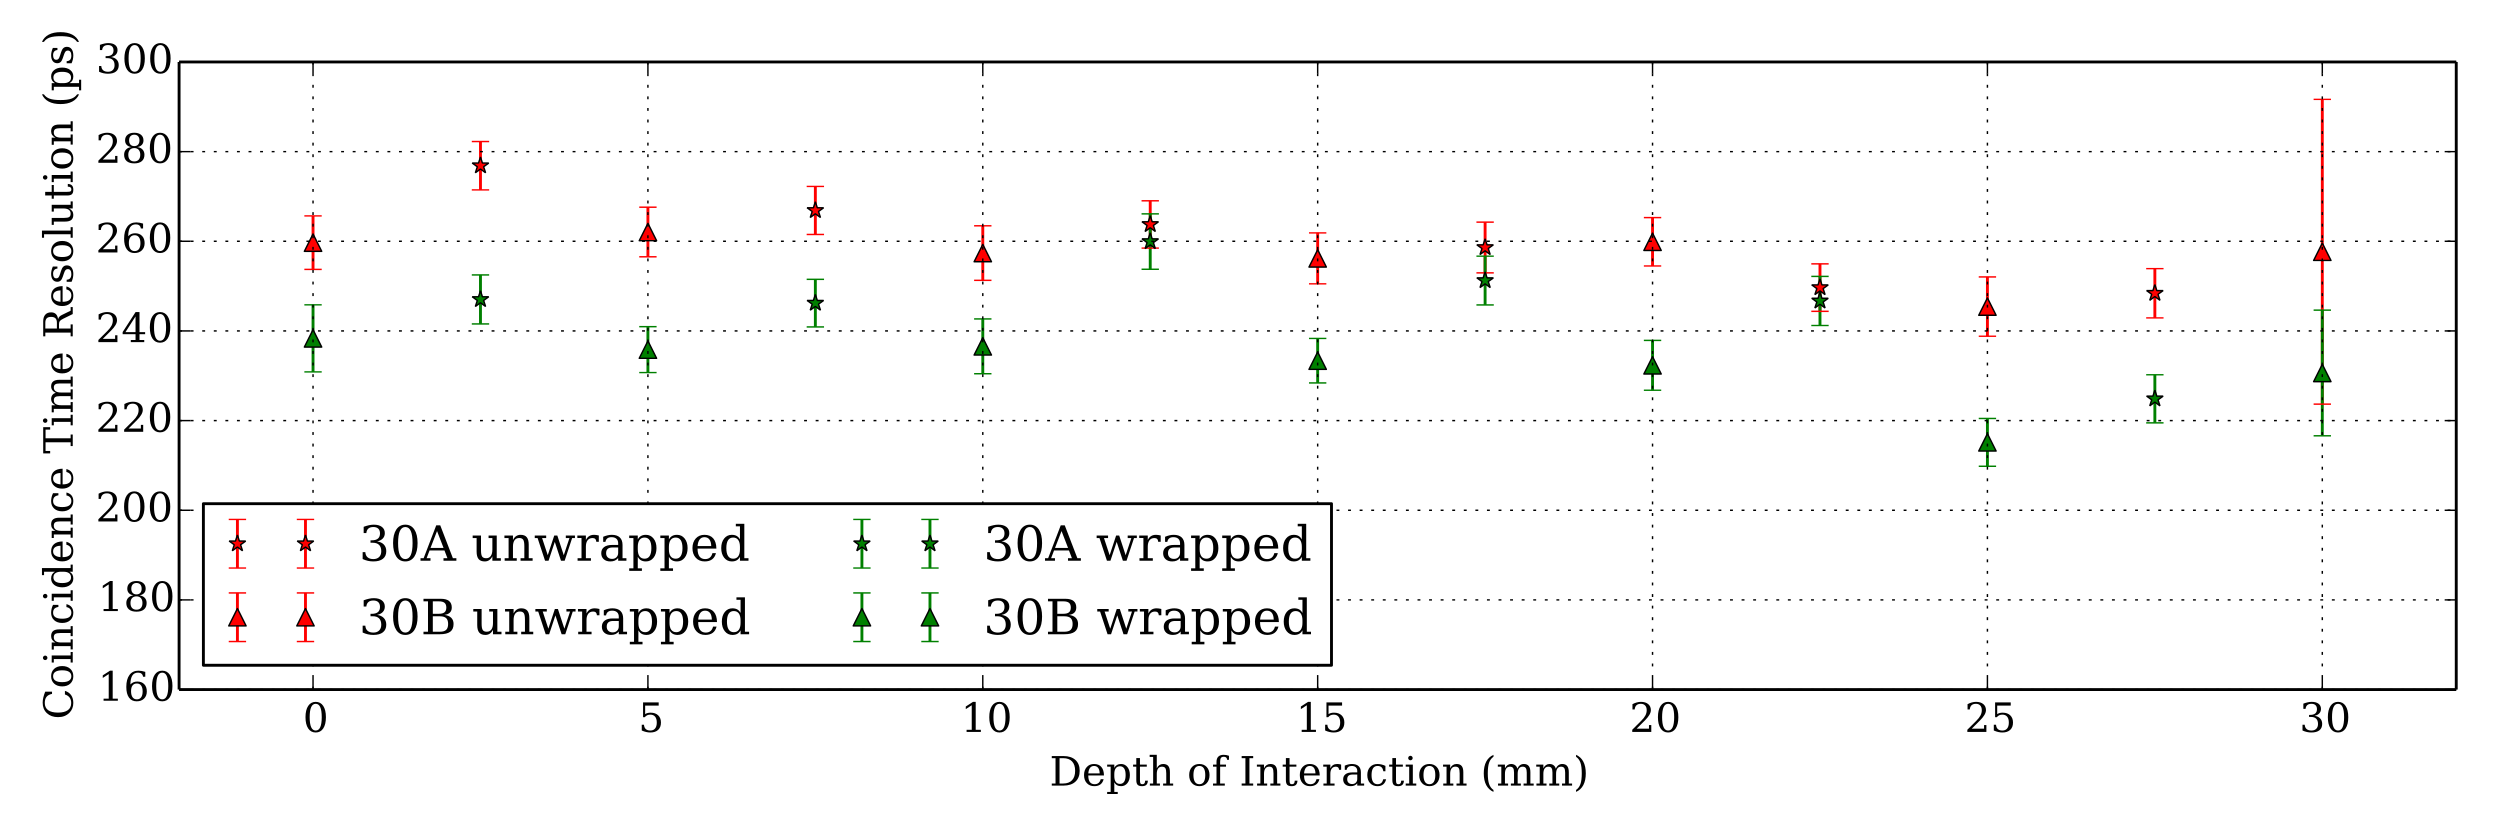 <?xml version="1.0" encoding="utf-8" standalone="no"?>
<!DOCTYPE svg PUBLIC "-//W3C//DTD SVG 1.1//EN"
  "http://www.w3.org/Graphics/SVG/1.1/DTD/svg11.dtd">
<!-- Created with matplotlib (http://matplotlib.org/) -->
<svg height="288pt" version="1.1" viewBox="0 0 864 288" width="864pt" xmlns="http://www.w3.org/2000/svg" xmlns:xlink="http://www.w3.org/1999/xlink">
 <defs>
  <style type="text/css">
*{stroke-linecap:butt;stroke-linejoin:round;}
  </style>
 </defs>
 <g id="figure_1">
  <g id="patch_1">
   <path d="
M0 288
L864 288
L864 0
L0 0
z
" style="fill:#ffffff;"/>
  </g>
  <g id="axes_1">
   <g id="patch_2">
    <path d="
M61.892 238.314
L848.88 238.314
L848.88 21.42
L61.892 21.42
z
" style="fill:#ffffff;"/>
   </g>
   <g id="LineCollection_1">
    <defs>
     <path d="
M281.786 -206.961
L281.786 -223.571" id="C0_0_13f80e25d8"/>
     <path d="
M744.72 -178.131
L744.72 -195.16" id="C0_1_d30bc2ae21"/>
     <path d="
M513.253 -193.699
L513.253 -211.226" id="C0_2_0cdad33b4a"/>
     <path d="
M397.519 -202.253
L397.519 -218.605" id="C0_3_10689c77df"/>
     <path d="
M628.986 -180.405
L628.986 -196.812" id="C0_4_9967848fb1"/>
     <path d="
M166.052 -222.37
L166.052 -239.083" id="C0_5_a77cd927d9"/>
    </defs>
    <g clip-path="url(#pfca090e27b)">
     <use style="fill:none;stroke:#ff0000;" x="0.0" xlink:href="#C0_0_13f80e25d8" y="288.0"/>
    </g>
    <g clip-path="url(#pfca090e27b)">
     <use style="fill:none;stroke:#ff0000;" x="0.0" xlink:href="#C0_1_d30bc2ae21" y="288.0"/>
    </g>
    <g clip-path="url(#pfca090e27b)">
     <use style="fill:none;stroke:#ff0000;" x="0.0" xlink:href="#C0_2_0cdad33b4a" y="288.0"/>
    </g>
    <g clip-path="url(#pfca090e27b)">
     <use style="fill:none;stroke:#ff0000;" x="0.0" xlink:href="#C0_3_10689c77df" y="288.0"/>
    </g>
    <g clip-path="url(#pfca090e27b)">
     <use style="fill:none;stroke:#ff0000;" x="0.0" xlink:href="#C0_4_9967848fb1" y="288.0"/>
    </g>
    <g clip-path="url(#pfca090e27b)">
     <use style="fill:none;stroke:#ff0000;" x="0.0" xlink:href="#C0_5_a77cd927d9" y="288.0"/>
    </g>
   </g>
   <g id="LineCollection_2">
    <defs>
     <path d="
M802.587 -148.329
L802.587 -253.657" id="C1_0_6f1b2607a2"/>
     <path d="
M571.119 -196.079
L571.119 -212.804" id="C1_1_7b7da8083a"/>
     <path d="
M686.853 -171.8
L686.853 -192.287" id="C1_2_6c9d9c4451"/>
     <path d="
M455.386 -189.905
L455.386 -207.513" id="C1_3_865df34850"/>
     <path d="
M339.652 -191.123
L339.652 -209.96" id="C1_4_6fbee81e04"/>
     <path d="
M223.919 -199.245
L223.919 -216.386" id="C1_5_6859b3f10c"/>
     <path d="
M108.185 -194.9
L108.185 -213.387" id="C1_6_39ee00a6a1"/>
    </defs>
    <g clip-path="url(#pfca090e27b)">
     <use style="fill:none;stroke:#ff0000;" x="0.0" xlink:href="#C1_0_6f1b2607a2" y="288.0"/>
    </g>
    <g clip-path="url(#pfca090e27b)">
     <use style="fill:none;stroke:#ff0000;" x="0.0" xlink:href="#C1_1_7b7da8083a" y="288.0"/>
    </g>
    <g clip-path="url(#pfca090e27b)">
     <use style="fill:none;stroke:#ff0000;" x="0.0" xlink:href="#C1_2_6c9d9c4451" y="288.0"/>
    </g>
    <g clip-path="url(#pfca090e27b)">
     <use style="fill:none;stroke:#ff0000;" x="0.0" xlink:href="#C1_3_865df34850" y="288.0"/>
    </g>
    <g clip-path="url(#pfca090e27b)">
     <use style="fill:none;stroke:#ff0000;" x="0.0" xlink:href="#C1_4_6fbee81e04" y="288.0"/>
    </g>
    <g clip-path="url(#pfca090e27b)">
     <use style="fill:none;stroke:#ff0000;" x="0.0" xlink:href="#C1_5_6859b3f10c" y="288.0"/>
    </g>
    <g clip-path="url(#pfca090e27b)">
     <use style="fill:none;stroke:#ff0000;" x="0.0" xlink:href="#C1_6_39ee00a6a1" y="288.0"/>
    </g>
   </g>
   <g id="LineCollection_3">
    <defs>
     <path d="
M281.786 -175.006
L281.786 -191.468" id="C2_0_989ef385d9"/>
     <path d="
M397.519 -194.946
L397.519 -214.091" id="C2_1_c4fea0a356"/>
     <path d="
M513.253 -182.619
L513.253 -199.471" id="C2_2_84caa3a9d3"/>
     <path d="
M744.72 -141.858
L744.72 -158.478" id="C2_3_a37d5f9035"/>
     <path d="
M166.052 -176.043
L166.052 -192.983" id="C2_4_b705867e64"/>
     <path d="
M628.986 -175.504
L628.986 -192.478" id="C2_5_2ca3b97d94"/>
    </defs>
    <g clip-path="url(#pfca090e27b)">
     <use style="fill:none;stroke:#008000;" x="0.0" xlink:href="#C2_0_989ef385d9" y="288.0"/>
    </g>
    <g clip-path="url(#pfca090e27b)">
     <use style="fill:none;stroke:#008000;" x="0.0" xlink:href="#C2_1_c4fea0a356" y="288.0"/>
    </g>
    <g clip-path="url(#pfca090e27b)">
     <use style="fill:none;stroke:#008000;" x="0.0" xlink:href="#C2_2_84caa3a9d3" y="288.0"/>
    </g>
    <g clip-path="url(#pfca090e27b)">
     <use style="fill:none;stroke:#008000;" x="0.0" xlink:href="#C2_3_a37d5f9035" y="288.0"/>
    </g>
    <g clip-path="url(#pfca090e27b)">
     <use style="fill:none;stroke:#008000;" x="0.0" xlink:href="#C2_4_b705867e64" y="288.0"/>
    </g>
    <g clip-path="url(#pfca090e27b)">
     <use style="fill:none;stroke:#008000;" x="0.0" xlink:href="#C2_5_2ca3b97d94" y="288.0"/>
    </g>
   </g>
   <g id="LineCollection_4">
    <defs>
     <path d="
M455.386 -155.656
L455.386 -171.035" id="C3_0_40e3dd12f4"/>
     <path d="
M223.919 -159.238
L223.919 -175.107" id="C3_1_fa6470c136"/>
     <path d="
M802.587 -137.385
L802.587 -180.822" id="C3_2_fe6ce5189f"/>
     <path d="
M686.853 -126.863
L686.853 -143.382" id="C3_3_bf8c8431e3"/>
     <path d="
M571.119 -153.133
L571.119 -170.362" id="C3_4_d613f3c21a"/>
     <path d="
M108.185 -159.471
L108.185 -182.651" id="C3_5_dc44e662c9"/>
     <path d="
M339.652 -158.831
L339.652 -177.77" id="C3_6_a9c6c049dd"/>
    </defs>
    <g clip-path="url(#pfca090e27b)">
     <use style="fill:none;stroke:#008000;" x="0.0" xlink:href="#C3_0_40e3dd12f4" y="288.0"/>
    </g>
    <g clip-path="url(#pfca090e27b)">
     <use style="fill:none;stroke:#008000;" x="0.0" xlink:href="#C3_1_fa6470c136" y="288.0"/>
    </g>
    <g clip-path="url(#pfca090e27b)">
     <use style="fill:none;stroke:#008000;" x="0.0" xlink:href="#C3_2_fe6ce5189f" y="288.0"/>
    </g>
    <g clip-path="url(#pfca090e27b)">
     <use style="fill:none;stroke:#008000;" x="0.0" xlink:href="#C3_3_bf8c8431e3" y="288.0"/>
    </g>
    <g clip-path="url(#pfca090e27b)">
     <use style="fill:none;stroke:#008000;" x="0.0" xlink:href="#C3_4_d613f3c21a" y="288.0"/>
    </g>
    <g clip-path="url(#pfca090e27b)">
     <use style="fill:none;stroke:#008000;" x="0.0" xlink:href="#C3_5_dc44e662c9" y="288.0"/>
    </g>
    <g clip-path="url(#pfca090e27b)">
     <use style="fill:none;stroke:#008000;" x="0.0" xlink:href="#C3_6_a9c6c049dd" y="288.0"/>
    </g>
   </g>
   <g id="line2d_1">
    <defs>
     <path d="
M3 1.83697e-16
L-3 -1.83697e-16" id="m12d35e2592" style="stroke:#ff0000;stroke-width:0.5;"/>
    </defs>
    <g clip-path="url(#pfca090e27b)">
     <use style="fill:#ff0000;stroke:#ff0000;stroke-width:0.5;" x="281.786" xlink:href="#m12d35e2592" y="81.039"/>
     <use style="fill:#ff0000;stroke:#ff0000;stroke-width:0.5;" x="744.72" xlink:href="#m12d35e2592" y="109.869"/>
     <use style="fill:#ff0000;stroke:#ff0000;stroke-width:0.5;" x="513.253" xlink:href="#m12d35e2592" y="94.301"/>
     <use style="fill:#ff0000;stroke:#ff0000;stroke-width:0.5;" x="397.519" xlink:href="#m12d35e2592" y="85.747"/>
     <use style="fill:#ff0000;stroke:#ff0000;stroke-width:0.5;" x="628.986" xlink:href="#m12d35e2592" y="107.595"/>
     <use style="fill:#ff0000;stroke:#ff0000;stroke-width:0.5;" x="166.052" xlink:href="#m12d35e2592" y="65.63"/>
    </g>
   </g>
   <g id="line2d_2">
    <g clip-path="url(#pfca090e27b)">
     <use style="fill:#ff0000;stroke:#ff0000;stroke-width:0.5;" x="281.786" xlink:href="#m12d35e2592" y="64.429"/>
     <use style="fill:#ff0000;stroke:#ff0000;stroke-width:0.5;" x="744.72" xlink:href="#m12d35e2592" y="92.84"/>
     <use style="fill:#ff0000;stroke:#ff0000;stroke-width:0.5;" x="513.253" xlink:href="#m12d35e2592" y="76.774"/>
     <use style="fill:#ff0000;stroke:#ff0000;stroke-width:0.5;" x="397.519" xlink:href="#m12d35e2592" y="69.395"/>
     <use style="fill:#ff0000;stroke:#ff0000;stroke-width:0.5;" x="628.986" xlink:href="#m12d35e2592" y="91.188"/>
     <use style="fill:#ff0000;stroke:#ff0000;stroke-width:0.5;" x="166.052" xlink:href="#m12d35e2592" y="48.917"/>
    </g>
   </g>
   <g id="line2d_3">
    <defs>
     <path d="
M1.83697e-16 -3
L-0.674 -0.927
L-2.853 -0.927
L-1.09 0.354
L-1.763 2.427
L-2.10498e-16 1.146
L1.763 2.427
L1.09 0.354
L2.853 -0.927
L0.674 -0.927
z
" id="mffc86915ee" style="stroke:#000000;stroke-linejoin:bevel;stroke-width:0.5;"/>
    </defs>
    <g clip-path="url(#pfca090e27b)">
     <use style="fill:#ff0000;stroke:#000000;stroke-linejoin:bevel;stroke-width:0.5;" x="281.786" xlink:href="#mffc86915ee" y="72.734"/>
     <use style="fill:#ff0000;stroke:#000000;stroke-linejoin:bevel;stroke-width:0.5;" x="744.72" xlink:href="#mffc86915ee" y="101.354"/>
     <use style="fill:#ff0000;stroke:#000000;stroke-linejoin:bevel;stroke-width:0.5;" x="513.253" xlink:href="#mffc86915ee" y="85.538"/>
     <use style="fill:#ff0000;stroke:#000000;stroke-linejoin:bevel;stroke-width:0.5;" x="397.519" xlink:href="#mffc86915ee" y="77.571"/>
     <use style="fill:#ff0000;stroke:#000000;stroke-linejoin:bevel;stroke-width:0.5;" x="628.986" xlink:href="#mffc86915ee" y="99.391"/>
     <use style="fill:#ff0000;stroke:#000000;stroke-linejoin:bevel;stroke-width:0.5;" x="166.052" xlink:href="#mffc86915ee" y="57.274"/>
    </g>
   </g>
   <g id="line2d_4">
    <g clip-path="url(#pfca090e27b)">
     <use style="fill:#ff0000;stroke:#ff0000;stroke-width:0.5;" x="802.587" xlink:href="#m12d35e2592" y="139.671"/>
     <use style="fill:#ff0000;stroke:#ff0000;stroke-width:0.5;" x="571.119" xlink:href="#m12d35e2592" y="91.921"/>
     <use style="fill:#ff0000;stroke:#ff0000;stroke-width:0.5;" x="686.853" xlink:href="#m12d35e2592" y="116.2"/>
     <use style="fill:#ff0000;stroke:#ff0000;stroke-width:0.5;" x="455.386" xlink:href="#m12d35e2592" y="98.095"/>
     <use style="fill:#ff0000;stroke:#ff0000;stroke-width:0.5;" x="339.652" xlink:href="#m12d35e2592" y="96.877"/>
     <use style="fill:#ff0000;stroke:#ff0000;stroke-width:0.5;" x="223.919" xlink:href="#m12d35e2592" y="88.755"/>
     <use style="fill:#ff0000;stroke:#ff0000;stroke-width:0.5;" x="108.185" xlink:href="#m12d35e2592" y="93.1"/>
    </g>
   </g>
   <g id="line2d_5">
    <g clip-path="url(#pfca090e27b)">
     <use style="fill:#ff0000;stroke:#ff0000;stroke-width:0.5;" x="802.587" xlink:href="#m12d35e2592" y="34.343"/>
     <use style="fill:#ff0000;stroke:#ff0000;stroke-width:0.5;" x="571.119" xlink:href="#m12d35e2592" y="75.196"/>
     <use style="fill:#ff0000;stroke:#ff0000;stroke-width:0.5;" x="686.853" xlink:href="#m12d35e2592" y="95.713"/>
     <use style="fill:#ff0000;stroke:#ff0000;stroke-width:0.5;" x="455.386" xlink:href="#m12d35e2592" y="80.487"/>
     <use style="fill:#ff0000;stroke:#ff0000;stroke-width:0.5;" x="339.652" xlink:href="#m12d35e2592" y="78.04"/>
     <use style="fill:#ff0000;stroke:#ff0000;stroke-width:0.5;" x="223.919" xlink:href="#m12d35e2592" y="71.614"/>
     <use style="fill:#ff0000;stroke:#ff0000;stroke-width:0.5;" x="108.185" xlink:href="#m12d35e2592" y="74.613"/>
    </g>
   </g>
   <g id="line2d_6">
    <defs>
     <path d="
M0 -3
L-3 3
L3 3
z
" id="m22ca2eebfc" style="stroke:#000000;stroke-linejoin:miter;stroke-width:0.5;"/>
    </defs>
    <g clip-path="url(#pfca090e27b)">
     <use style="fill:#ff0000;stroke:#000000;stroke-linejoin:miter;stroke-width:0.5;" x="802.587" xlink:href="#m22ca2eebfc" y="87.007"/>
     <use style="fill:#ff0000;stroke:#000000;stroke-linejoin:miter;stroke-width:0.5;" x="571.119" xlink:href="#m22ca2eebfc" y="83.558"/>
     <use style="fill:#ff0000;stroke:#000000;stroke-linejoin:miter;stroke-width:0.5;" x="686.853" xlink:href="#m22ca2eebfc" y="105.956"/>
     <use style="fill:#ff0000;stroke:#000000;stroke-linejoin:miter;stroke-width:0.5;" x="455.386" xlink:href="#m22ca2eebfc" y="89.291"/>
     <use style="fill:#ff0000;stroke:#000000;stroke-linejoin:miter;stroke-width:0.5;" x="339.652" xlink:href="#m22ca2eebfc" y="87.459"/>
     <use style="fill:#ff0000;stroke:#000000;stroke-linejoin:miter;stroke-width:0.5;" x="223.919" xlink:href="#m22ca2eebfc" y="80.185"/>
     <use style="fill:#ff0000;stroke:#000000;stroke-linejoin:miter;stroke-width:0.5;" x="108.185" xlink:href="#m22ca2eebfc" y="83.857"/>
    </g>
   </g>
   <g id="line2d_7">
    <defs>
     <path d="
M3 1.83697e-16
L-3 -1.83697e-16" id="m1ef3793437" style="stroke:#008000;stroke-width:0.5;"/>
    </defs>
    <g clip-path="url(#pfca090e27b)">
     <use style="fill:#008000;stroke:#008000;stroke-width:0.5;" x="281.786" xlink:href="#m1ef3793437" y="112.994"/>
     <use style="fill:#008000;stroke:#008000;stroke-width:0.5;" x="397.519" xlink:href="#m1ef3793437" y="93.054"/>
     <use style="fill:#008000;stroke:#008000;stroke-width:0.5;" x="513.253" xlink:href="#m1ef3793437" y="105.381"/>
     <use style="fill:#008000;stroke:#008000;stroke-width:0.5;" x="744.72" xlink:href="#m1ef3793437" y="146.142"/>
     <use style="fill:#008000;stroke:#008000;stroke-width:0.5;" x="166.052" xlink:href="#m1ef3793437" y="111.957"/>
     <use style="fill:#008000;stroke:#008000;stroke-width:0.5;" x="628.986" xlink:href="#m1ef3793437" y="112.496"/>
    </g>
   </g>
   <g id="line2d_8">
    <g clip-path="url(#pfca090e27b)">
     <use style="fill:#008000;stroke:#008000;stroke-width:0.5;" x="281.786" xlink:href="#m1ef3793437" y="96.532"/>
     <use style="fill:#008000;stroke:#008000;stroke-width:0.5;" x="397.519" xlink:href="#m1ef3793437" y="73.909"/>
     <use style="fill:#008000;stroke:#008000;stroke-width:0.5;" x="513.253" xlink:href="#m1ef3793437" y="88.529"/>
     <use style="fill:#008000;stroke:#008000;stroke-width:0.5;" x="744.72" xlink:href="#m1ef3793437" y="129.522"/>
     <use style="fill:#008000;stroke:#008000;stroke-width:0.5;" x="166.052" xlink:href="#m1ef3793437" y="95.017"/>
     <use style="fill:#008000;stroke:#008000;stroke-width:0.5;" x="628.986" xlink:href="#m1ef3793437" y="95.522"/>
    </g>
   </g>
   <g id="line2d_9">
    <defs>
     <path d="
M1.83697e-16 -3
L-0.674 -0.927
L-2.853 -0.927
L-1.09 0.354
L-1.763 2.427
L-2.10498e-16 1.146
L1.763 2.427
L1.09 0.354
L2.853 -0.927
L0.674 -0.927
z
" id="m78c097fb03" style="stroke:#000000;stroke-linejoin:bevel;stroke-width:0.5;"/>
    </defs>
    <g clip-path="url(#pfca090e27b)">
     <use style="fill:#008000;stroke:#000000;stroke-linejoin:bevel;stroke-width:0.5;" x="281.786" xlink:href="#m78c097fb03" y="104.763"/>
     <use style="fill:#008000;stroke:#000000;stroke-linejoin:bevel;stroke-width:0.5;" x="397.519" xlink:href="#m78c097fb03" y="83.481"/>
     <use style="fill:#008000;stroke:#000000;stroke-linejoin:bevel;stroke-width:0.5;" x="513.253" xlink:href="#m78c097fb03" y="96.955"/>
     <use style="fill:#008000;stroke:#000000;stroke-linejoin:bevel;stroke-width:0.5;" x="744.72" xlink:href="#m78c097fb03" y="137.832"/>
     <use style="fill:#008000;stroke:#000000;stroke-linejoin:bevel;stroke-width:0.5;" x="166.052" xlink:href="#m78c097fb03" y="103.487"/>
     <use style="fill:#008000;stroke:#000000;stroke-linejoin:bevel;stroke-width:0.5;" x="628.986" xlink:href="#m78c097fb03" y="104.009"/>
    </g>
   </g>
   <g id="line2d_10">
    <g clip-path="url(#pfca090e27b)">
     <use style="fill:#008000;stroke:#008000;stroke-width:0.5;" x="455.386" xlink:href="#m1ef3793437" y="132.344"/>
     <use style="fill:#008000;stroke:#008000;stroke-width:0.5;" x="223.919" xlink:href="#m1ef3793437" y="128.762"/>
     <use style="fill:#008000;stroke:#008000;stroke-width:0.5;" x="802.587" xlink:href="#m1ef3793437" y="150.615"/>
     <use style="fill:#008000;stroke:#008000;stroke-width:0.5;" x="686.853" xlink:href="#m1ef3793437" y="161.137"/>
     <use style="fill:#008000;stroke:#008000;stroke-width:0.5;" x="571.119" xlink:href="#m1ef3793437" y="134.867"/>
     <use style="fill:#008000;stroke:#008000;stroke-width:0.5;" x="108.185" xlink:href="#m1ef3793437" y="128.529"/>
     <use style="fill:#008000;stroke:#008000;stroke-width:0.5;" x="339.652" xlink:href="#m1ef3793437" y="129.169"/>
    </g>
   </g>
   <g id="line2d_11">
    <g clip-path="url(#pfca090e27b)">
     <use style="fill:#008000;stroke:#008000;stroke-width:0.5;" x="455.386" xlink:href="#m1ef3793437" y="116.965"/>
     <use style="fill:#008000;stroke:#008000;stroke-width:0.5;" x="223.919" xlink:href="#m1ef3793437" y="112.893"/>
     <use style="fill:#008000;stroke:#008000;stroke-width:0.5;" x="802.587" xlink:href="#m1ef3793437" y="107.178"/>
     <use style="fill:#008000;stroke:#008000;stroke-width:0.5;" x="686.853" xlink:href="#m1ef3793437" y="144.618"/>
     <use style="fill:#008000;stroke:#008000;stroke-width:0.5;" x="571.119" xlink:href="#m1ef3793437" y="117.638"/>
     <use style="fill:#008000;stroke:#008000;stroke-width:0.5;" x="108.185" xlink:href="#m1ef3793437" y="105.349"/>
     <use style="fill:#008000;stroke:#008000;stroke-width:0.5;" x="339.652" xlink:href="#m1ef3793437" y="110.23"/>
    </g>
   </g>
   <g id="line2d_12">
    <defs>
     <path d="
M0 -3
L-3 3
L3 3
z
" id="md7f788f78c" style="stroke:#000000;stroke-linejoin:miter;stroke-width:0.5;"/>
    </defs>
    <g clip-path="url(#pfca090e27b)">
     <use style="fill:#008000;stroke:#000000;stroke-linejoin:miter;stroke-width:0.5;" x="455.386" xlink:href="#md7f788f78c" y="124.654"/>
     <use style="fill:#008000;stroke:#000000;stroke-linejoin:miter;stroke-width:0.5;" x="223.919" xlink:href="#md7f788f78c" y="120.827"/>
     <use style="fill:#008000;stroke:#000000;stroke-linejoin:miter;stroke-width:0.5;" x="802.587" xlink:href="#md7f788f78c" y="128.897"/>
     <use style="fill:#008000;stroke:#000000;stroke-linejoin:miter;stroke-width:0.5;" x="686.853" xlink:href="#md7f788f78c" y="152.878"/>
     <use style="fill:#008000;stroke:#000000;stroke-linejoin:miter;stroke-width:0.5;" x="571.119" xlink:href="#md7f788f78c" y="126.253"/>
     <use style="fill:#008000;stroke:#000000;stroke-linejoin:miter;stroke-width:0.5;" x="108.185" xlink:href="#md7f788f78c" y="116.939"/>
     <use style="fill:#008000;stroke:#000000;stroke-linejoin:miter;stroke-width:0.5;" x="339.652" xlink:href="#md7f788f78c" y="119.7"/>
    </g>
   </g>
   <g id="matplotlib.axis_1">
    <g id="xtick_1">
     <g id="line2d_13">
      <path clip-path="url(#pfca090e27b)" d="
M108.185 238.314
L108.185 21.42" style="fill:none;stroke:#000000;stroke-dasharray:1,3;stroke-dashoffset:0.0;stroke-width:0.5;"/>
     </g>
     <g id="line2d_14">
      <defs>
       <path d="
M0 0
L0 -4" id="m93b0483c22" style="stroke:#000000;stroke-width:0.5;"/>
      </defs>
      <g>
       <use style="stroke:#000000;stroke-width:0.5;" x="108.185" xlink:href="#m93b0483c22" y="238.314"/>
      </g>
     </g>
     <g id="line2d_15">
      <defs>
       <path d="
M0 0
L0 4" id="m741efc42ff" style="stroke:#000000;stroke-width:0.5;"/>
      </defs>
      <g>
       <use style="stroke:#000000;stroke-width:0.5;" x="108.185" xlink:href="#m741efc42ff" y="21.42"/>
      </g>
     </g>
     <g id="text_1">
      <!-- 0 -->
      <defs>
       <path d="
M31.781 3.422
Q39.266 3.422 42.969 11.625
Q46.688 19.828 46.688 36.375
Q46.688 52.984 42.969 61.188
Q39.266 69.391 31.781 69.391
Q24.312 69.391 20.594 61.188
Q16.891 52.984 16.891 36.375
Q16.891 19.828 20.594 11.625
Q24.312 3.422 31.781 3.422
M31.781 -1.422
Q19.922 -1.422 13.25 8.531
Q6.594 18.5 6.594 36.375
Q6.594 54.297 13.25 64.25
Q19.922 74.219 31.781 74.219
Q43.703 74.219 50.344 64.25
Q56.984 54.297 56.984 36.375
Q56.984 18.5 50.344 8.531
Q43.703 -1.422 31.781 -1.422" id="BitstreamVeraSerif-Roman-30"/>
      </defs>
      <g transform="translate(104.658 252.952)scale(0.14 -0.14)">
       <use xlink:href="#BitstreamVeraSerif-Roman-30"/>
      </g>
     </g>
    </g>
    <g id="xtick_2">
     <g id="line2d_16">
      <path clip-path="url(#pfca090e27b)" d="
M223.919 238.314
L223.919 21.42" style="fill:none;stroke:#000000;stroke-dasharray:1,3;stroke-dashoffset:0.0;stroke-width:0.5;"/>
     </g>
     <g id="line2d_17">
      <g>
       <use style="stroke:#000000;stroke-width:0.5;" x="223.919" xlink:href="#m93b0483c22" y="238.314"/>
      </g>
     </g>
     <g id="line2d_18">
      <g>
       <use style="stroke:#000000;stroke-width:0.5;" x="223.919" xlink:href="#m741efc42ff" y="21.42"/>
      </g>
     </g>
     <g id="text_2">
      <!-- 5 -->
      <defs>
       <path d="
M50.297 72.906
L50.297 64.891
L16.891 64.891
L16.891 44
Q19.438 45.75 22.828 46.625
Q26.219 47.516 30.422 47.516
Q42.234 47.516 49.062 40.969
Q55.906 34.422 55.906 23.094
Q55.906 11.531 49 5.047
Q42.094 -1.422 29.594 -1.422
Q24.562 -1.422 19.281 -0.188
Q14.016 1.031 8.5 3.516
L8.5 17.672
L14.016 17.672
Q14.453 10.75 18.422 7.078
Q22.406 3.422 29.594 3.422
Q37.312 3.422 41.453 8.5
Q45.609 13.578 45.609 23.094
Q45.609 32.562 41.484 37.609
Q37.359 42.672 29.594 42.672
Q25.203 42.672 21.844 41.109
Q18.5 39.547 15.922 36.281
L11.719 36.281
L11.719 72.906
z
" id="BitstreamVeraSerif-Roman-35"/>
      </defs>
      <g transform="translate(220.6 252.952)scale(0.14 -0.14)">
       <use xlink:href="#BitstreamVeraSerif-Roman-35"/>
      </g>
     </g>
    </g>
    <g id="xtick_3">
     <g id="line2d_19">
      <path clip-path="url(#pfca090e27b)" d="
M339.652 238.314
L339.652 21.42" style="fill:none;stroke:#000000;stroke-dasharray:1,3;stroke-dashoffset:0.0;stroke-width:0.5;"/>
     </g>
     <g id="line2d_20">
      <g>
       <use style="stroke:#000000;stroke-width:0.5;" x="339.652" xlink:href="#m93b0483c22" y="238.314"/>
      </g>
     </g>
     <g id="line2d_21">
      <g>
       <use style="stroke:#000000;stroke-width:0.5;" x="339.652" xlink:href="#m741efc42ff" y="21.42"/>
      </g>
     </g>
     <g id="text_3">
      <!-- 10 -->
      <defs>
       <path d="
M14.203 0
L14.203 5.172
L26.906 5.172
L26.906 65.828
L12.203 56.297
L12.203 62.703
L29.984 74.219
L36.719 74.219
L36.719 5.172
L49.422 5.172
L49.422 0
z
" id="BitstreamVeraSerif-Roman-31"/>
      </defs>
      <g transform="translate(332.064 252.952)scale(0.14 -0.14)">
       <use xlink:href="#BitstreamVeraSerif-Roman-31"/>
       <use x="63.623" xlink:href="#BitstreamVeraSerif-Roman-30"/>
      </g>
     </g>
    </g>
    <g id="xtick_4">
     <g id="line2d_22">
      <path clip-path="url(#pfca090e27b)" d="
M455.386 238.314
L455.386 21.42" style="fill:none;stroke:#000000;stroke-dasharray:1,3;stroke-dashoffset:0.0;stroke-width:0.5;"/>
     </g>
     <g id="line2d_23">
      <g>
       <use style="stroke:#000000;stroke-width:0.5;" x="455.386" xlink:href="#m93b0483c22" y="238.314"/>
      </g>
     </g>
     <g id="line2d_24">
      <g>
       <use style="stroke:#000000;stroke-width:0.5;" x="455.386" xlink:href="#m741efc42ff" y="21.42"/>
      </g>
     </g>
     <g id="text_4">
      <!-- 15 -->
      <g transform="translate(447.873 252.952)scale(0.14 -0.14)">
       <use xlink:href="#BitstreamVeraSerif-Roman-31"/>
       <use x="63.623" xlink:href="#BitstreamVeraSerif-Roman-35"/>
      </g>
     </g>
    </g>
    <g id="xtick_5">
     <g id="line2d_25">
      <path clip-path="url(#pfca090e27b)" d="
M571.119 238.314
L571.119 21.42" style="fill:none;stroke:#000000;stroke-dasharray:1,3;stroke-dashoffset:0.0;stroke-width:0.5;"/>
     </g>
     <g id="line2d_26">
      <g>
       <use style="stroke:#000000;stroke-width:0.5;" x="571.119" xlink:href="#m93b0483c22" y="238.314"/>
      </g>
     </g>
     <g id="line2d_27">
      <g>
       <use style="stroke:#000000;stroke-width:0.5;" x="571.119" xlink:href="#m741efc42ff" y="21.42"/>
      </g>
     </g>
     <g id="text_5">
      <!-- 20 -->
      <defs>
       <path d="
M12.797 55.516
L7.328 55.516
L7.328 68.5
Q12.547 71.297 17.844 72.75
Q23.141 74.219 28.219 74.219
Q39.594 74.219 46.188 68.703
Q52.781 63.188 52.781 53.719
Q52.781 43.016 37.844 28.125
Q36.672 27 36.078 26.422
L17.672 8.016
L48.094 8.016
L48.094 17
L53.812 17
L53.812 0
L6.781 0
L6.781 5.328
L28.906 27.391
Q36.234 34.719 39.359 40.844
Q42.484 46.969 42.484 53.719
Q42.484 61.078 38.641 65.234
Q34.812 69.391 28.078 69.391
Q21.094 69.391 17.281 65.922
Q13.484 62.453 12.797 55.516" id="BitstreamVeraSerif-Roman-32"/>
      </defs>
      <g transform="translate(563.152 252.952)scale(0.14 -0.14)">
       <use xlink:href="#BitstreamVeraSerif-Roman-32"/>
       <use x="63.623" xlink:href="#BitstreamVeraSerif-Roman-30"/>
      </g>
     </g>
    </g>
    <g id="xtick_6">
     <g id="line2d_28">
      <path clip-path="url(#pfca090e27b)" d="
M686.853 238.314
L686.853 21.42" style="fill:none;stroke:#000000;stroke-dasharray:1,3;stroke-dashoffset:0.0;stroke-width:0.5;"/>
     </g>
     <g id="line2d_29">
      <g>
       <use style="stroke:#000000;stroke-width:0.5;" x="686.853" xlink:href="#m93b0483c22" y="238.314"/>
      </g>
     </g>
     <g id="line2d_30">
      <g>
       <use style="stroke:#000000;stroke-width:0.5;" x="686.853" xlink:href="#m741efc42ff" y="21.42"/>
      </g>
     </g>
     <g id="text_6">
      <!-- 25 -->
      <g transform="translate(678.961 252.952)scale(0.14 -0.14)">
       <use xlink:href="#BitstreamVeraSerif-Roman-32"/>
       <use x="63.623" xlink:href="#BitstreamVeraSerif-Roman-35"/>
      </g>
     </g>
    </g>
    <g id="xtick_7">
     <g id="line2d_31">
      <path clip-path="url(#pfca090e27b)" d="
M802.587 238.314
L802.587 21.42" style="fill:none;stroke:#000000;stroke-dasharray:1,3;stroke-dashoffset:0.0;stroke-width:0.5;"/>
     </g>
     <g id="line2d_32">
      <g>
       <use style="stroke:#000000;stroke-width:0.5;" x="802.587" xlink:href="#m93b0483c22" y="238.314"/>
      </g>
     </g>
     <g id="line2d_33">
      <g>
       <use style="stroke:#000000;stroke-width:0.5;" x="802.587" xlink:href="#m741efc42ff" y="21.42"/>
      </g>
     </g>
     <g id="text_7">
      <!-- 30 -->
      <defs>
       <path d="
M9.719 69.828
Q15.438 71.969 20.672 73.094
Q25.922 74.219 30.516 74.219
Q41.219 74.219 47.219 69.594
Q53.219 64.984 53.219 56.781
Q53.219 50.203 49.062 45.781
Q44.922 41.359 37.312 39.797
Q46.297 38.531 51.25 33.281
Q56.203 28.031 56.203 19.672
Q56.203 9.469 49.344 4.016
Q42.484 -1.422 29.594 -1.422
Q23.875 -1.422 18.422 -0.188
Q12.984 1.031 7.625 3.516
L7.625 17.672
L13.094 17.672
Q13.578 10.641 17.828 7.031
Q22.078 3.422 29.781 3.422
Q37.25 3.422 41.578 7.734
Q45.906 12.062 45.906 19.578
Q45.906 28.172 41.453 32.594
Q37.016 37.016 28.422 37.016
L23.781 37.016
L23.781 42
L26.219 42
Q34.766 42 39.031 45.531
Q43.312 49.078 43.312 56.203
Q43.312 62.594 39.797 65.984
Q36.281 69.391 29.688 69.391
Q23.094 69.391 19.453 66.266
Q15.828 63.141 15.188 56.984
L9.719 56.984
z
" id="BitstreamVeraSerif-Roman-33"/>
      </defs>
      <g transform="translate(794.678 252.952)scale(0.14 -0.14)">
       <use xlink:href="#BitstreamVeraSerif-Roman-33"/>
       <use x="63.623" xlink:href="#BitstreamVeraSerif-Roman-30"/>
      </g>
     </g>
    </g>
    <g id="text_8">
     <!-- Depth of Interaction (mm) -->
     <defs>
      <path d="
M31.891 -15.578
Q20.016 -10.25 13.953 1.297
Q7.906 12.844 7.906 30.172
Q7.906 47.562 13.953 59.109
Q20.016 70.656 31.891 75.984
L31.891 71.188
Q24.359 66.016 21.094 56.609
Q17.828 47.219 17.828 30.172
Q17.828 13.188 21.094 3.781
Q24.359 -5.609 31.891 -10.797
z
" id="BitstreamVeraSerif-Roman-28"/>
      <path d="
M54.203 25
L15.484 25
L15.484 24.609
Q15.484 14.109 19.438 8.766
Q23.391 3.422 31.109 3.422
Q37.016 3.422 40.797 6.516
Q44.578 9.625 46.094 15.719
L53.328 15.719
Q51.172 7.172 45.375 2.875
Q39.594 -1.422 30.172 -1.422
Q18.797 -1.422 11.891 6.078
Q4.984 13.578 4.984 25.984
Q4.984 38.281 11.766 45.797
Q18.562 53.328 29.594 53.328
Q41.359 53.328 47.656 46.062
Q53.953 38.812 54.203 25
M43.609 30.172
Q43.312 39.266 39.766 43.875
Q36.234 48.484 29.594 48.484
Q23.391 48.484 19.828 43.844
Q16.266 39.203 15.484 30.172
z
" id="BitstreamVeraSerif-Roman-65"/>
      <path d="
M43.016 63.719
L38.281 63.719
Q38.234 67.391 36.203 69.281
Q34.188 71.188 30.328 71.188
Q25.297 71.188 23.234 68.422
Q21.188 65.672 21.188 58.594
L21.188 51.906
L35.688 51.906
L35.688 46.688
L21.188 46.688
L21.188 5.172
L32.719 5.172
L32.719 0
L3.609 0
L3.609 5.172
L12.203 5.172
L12.203 46.688
L3.609 46.688
L3.609 51.906
L12.203 51.906
L12.203 58.406
Q12.203 67.094 16.719 71.531
Q21.234 75.984 29.984 75.984
Q33.25 75.984 36.516 75.391
Q39.797 74.812 43.016 73.578
z
" id="BitstreamVeraSerif-Roman-66"/>
      <path d="
M10.797 46.688
L2.875 46.688
L2.875 51.906
L10.797 51.906
L10.797 68.016
L19.828 68.016
L19.828 51.906
L36.719 51.906
L36.719 46.688
L19.828 46.688
L19.828 13.719
Q19.828 7.125 21.094 5.266
Q22.359 3.422 25.781 3.422
Q29.297 3.422 30.906 5.484
Q32.516 7.562 32.625 12.203
L39.406 12.203
Q39.016 5.125 35.547 1.844
Q32.078 -1.422 25 -1.422
Q17.234 -1.422 14.016 2.016
Q10.797 5.469 10.797 13.719
z
" id="BitstreamVeraSerif-Roman-74"/>
      <path d="
M47.797 52
L47.797 39.016
L42.625 39.016
Q42.391 42.875 40.484 44.781
Q38.578 46.688 34.906 46.688
Q28.266 46.688 24.719 42.094
Q21.188 37.5 21.188 28.906
L21.188 5.172
L31.594 5.172
L31.594 0
L4.109 0
L4.109 5.172
L12.203 5.172
L12.203 46.781
L3.609 46.781
L3.609 51.906
L21.188 51.906
L21.188 42.672
Q23.828 48.094 27.969 50.703
Q32.125 53.328 38.094 53.328
Q40.281 53.328 42.703 52.984
Q45.125 52.641 47.797 52" id="BitstreamVeraSerif-Roman-72"/>
      <path d="
M20.516 28.516
L20.516 23.391
Q20.516 14.016 24.094 9.109
Q27.688 4.203 34.516 4.203
Q41.406 4.203 44.938 9.719
Q48.484 15.234 48.484 25.984
Q48.484 36.766 44.938 42.234
Q41.406 47.703 34.516 47.703
Q27.688 47.703 24.094 42.766
Q20.516 37.844 20.516 28.516
M11.531 46.688
L2.875 46.688
L2.875 51.906
L20.516 51.906
L20.516 43.797
Q23.141 48.688 27.219 51
Q31.297 53.328 37.312 53.328
Q46.875 53.328 52.922 45.75
Q58.984 38.188 58.984 25.984
Q58.984 13.766 52.922 6.172
Q46.875 -1.422 37.312 -1.422
Q31.297 -1.422 27.219 0.891
Q23.141 3.219 20.516 8.109
L20.516 -15.578
L29 -15.578
L29 -20.797
L2.875 -20.797
L2.875 -15.578
L11.531 -15.578
z
" id="BitstreamVeraSerif-Roman-70"/>
      <path id="BitstreamVeraSerif-Roman-20"/>
      <path d="
M51.422 15.578
Q49.516 7.281 44.094 2.922
Q38.672 -1.422 30.078 -1.422
Q18.75 -1.422 11.859 6.078
Q4.984 13.578 4.984 25.984
Q4.984 38.422 11.859 45.875
Q18.75 53.328 30.078 53.328
Q35.016 53.328 39.891 52.172
Q44.781 51.031 49.703 48.688
L49.703 35.406
L44.484 35.406
Q43.453 42.234 40.016 45.359
Q36.578 48.484 30.172 48.484
Q22.906 48.484 19.188 42.844
Q15.484 37.203 15.484 25.984
Q15.484 14.75 19.172 9.078
Q22.859 3.422 30.172 3.422
Q35.984 3.422 39.453 6.438
Q42.922 9.469 44.188 15.578
z
" id="BitstreamVeraSerif-Roman-63"/>
      <path d="
M4.109 0
L4.109 5.172
L12.203 5.172
L12.203 70.797
L3.609 70.797
L3.609 75.984
L21.188 75.984
L21.188 42.672
Q23.688 47.953 27.656 50.641
Q31.641 53.328 36.922 53.328
Q45.516 53.328 49.562 48.391
Q53.609 43.453 53.609 33.016
L53.609 5.172
L61.625 5.172
L61.625 0
L36.812 0
L36.812 5.172
L44.578 5.172
L44.578 30.172
Q44.578 39.703 42.25 43.188
Q39.938 46.688 33.984 46.688
Q27.734 46.688 24.453 42.141
Q21.188 37.594 21.188 28.906
L21.188 5.172
L29 5.172
L29 0
z
" id="BitstreamVeraSerif-Roman-68"/>
      <path d="
M9.719 68.016
Q9.719 70.266 11.344 71.922
Q12.984 73.578 15.281 73.578
Q17.531 73.578 19.156 71.922
Q20.797 70.266 20.797 68.016
Q20.797 65.719 19.188 64.109
Q17.578 62.5 15.281 62.5
Q12.984 62.5 11.344 64.109
Q9.719 65.719 9.719 68.016
M21.188 5.172
L29.688 5.172
L29.688 0
L3.609 0
L3.609 5.172
L12.203 5.172
L12.203 46.688
L3.609 46.688
L3.609 51.906
L21.188 51.906
z
" id="BitstreamVeraSerif-Roman-69"/>
      <path d="
M51.812 41.797
Q54.391 47.516 58.422 50.422
Q62.453 53.328 67.828 53.328
Q75.984 53.328 79.984 48.266
Q83.984 43.219 83.984 33.016
L83.984 5.172
L92.094 5.172
L92.094 0
L67.188 0
L67.188 5.172
L75 5.172
L75 31.984
Q75 39.938 72.656 43.312
Q70.312 46.688 64.891 46.688
Q58.891 46.688 55.734 42.141
Q52.594 37.594 52.594 28.906
L52.594 5.172
L60.406 5.172
L60.406 0
L35.797 0
L35.797 5.172
L43.609 5.172
L43.609 32.328
Q43.609 40.094 41.266 43.391
Q38.922 46.688 33.5 46.688
Q27.484 46.688 24.328 42.141
Q21.188 37.594 21.188 28.906
L21.188 5.172
L29 5.172
L29 0
L4.109 0
L4.109 5.172
L12.203 5.172
L12.203 46.781
L3.609 46.781
L3.609 51.906
L21.188 51.906
L21.188 42.672
Q23.688 47.859 27.531 50.594
Q31.391 53.328 36.281 53.328
Q42.328 53.328 46.375 50.312
Q50.438 47.312 51.812 41.797" id="BitstreamVeraSerif-Roman-6d"/>
      <path d="
M4.109 0
L4.109 5.172
L12.203 5.172
L12.203 46.688
L3.609 46.688
L3.609 51.906
L21.188 51.906
L21.188 42.672
Q23.688 47.953 27.656 50.641
Q31.641 53.328 36.922 53.328
Q45.516 53.328 49.562 48.391
Q53.609 43.453 53.609 33.016
L53.609 5.172
L61.625 5.172
L61.625 0
L36.812 0
L36.812 5.172
L44.578 5.172
L44.578 30.172
Q44.578 39.703 42.234 43.234
Q39.891 46.781 33.984 46.781
Q27.734 46.781 24.453 42.203
Q21.188 37.641 21.188 28.906
L21.188 5.172
L29 5.172
L29 0
z
" id="BitstreamVeraSerif-Roman-6e"/>
      <path d="
M30.078 3.422
Q37.312 3.422 40.984 9.125
Q44.672 14.844 44.672 25.984
Q44.672 37.109 40.984 42.797
Q37.312 48.484 30.078 48.484
Q22.859 48.484 19.172 42.797
Q15.484 37.109 15.484 25.984
Q15.484 14.844 19.188 9.125
Q22.906 3.422 30.078 3.422
M30.078 -1.422
Q18.75 -1.422 11.859 6.078
Q4.984 13.578 4.984 25.984
Q4.984 38.375 11.844 45.844
Q18.703 53.328 30.078 53.328
Q41.453 53.328 48.312 45.844
Q55.172 38.375 55.172 25.984
Q55.172 13.578 48.312 6.078
Q41.453 -1.422 30.078 -1.422" id="BitstreamVeraSerif-Roman-6f"/>
      <path d="
M24.703 5.172
L33.984 5.172
L33.984 0
L5.516 0
L5.516 5.172
L14.797 5.172
L14.797 67.672
L5.516 67.672
L5.516 72.906
L33.984 72.906
L33.984 67.672
L24.703 67.672
z
" id="BitstreamVeraSerif-Roman-49"/>
      <path d="
M24.703 5.172
L33.797 5.172
Q48 5.172 55.594 13.281
Q63.188 21.391 63.188 36.531
Q63.188 51.656 55.609 59.656
Q48.047 67.672 33.797 67.672
L24.703 67.672
z

M5.516 0
L5.516 5.172
L14.797 5.172
L14.797 67.672
L5.516 67.672
L5.516 72.906
L34.516 72.906
Q53.375 72.906 63.891 63.281
Q74.422 53.656 74.422 36.531
Q74.422 19.344 63.875 9.672
Q53.328 0 34.516 0
z
" id="BitstreamVeraSerif-Roman-44"/>
      <path d="
M7.078 -15.578
L7.078 -10.797
Q14.594 -5.609 17.891 3.781
Q21.188 13.188 21.188 30.172
Q21.188 47.219 17.891 56.609
Q14.594 66.016 7.078 71.188
L7.078 75.984
Q19 70.656 25.047 59.109
Q31.109 47.562 31.109 30.172
Q31.109 12.844 25.047 1.297
Q19 -10.25 7.078 -15.578" id="BitstreamVeraSerif-Roman-29"/>
      <path d="
M39.797 16.312
L39.797 27.297
L28.219 27.297
Q21.531 27.297 18.25 24.406
Q14.984 21.531 14.984 15.578
Q14.984 10.156 18.297 6.984
Q21.625 3.812 27.297 3.812
Q32.906 3.812 36.344 7.281
Q39.797 10.75 39.797 16.312
M48.781 32.422
L48.781 5.172
L56.781 5.172
L56.781 0
L39.797 0
L39.797 5.609
Q36.812 2 32.906 0.281
Q29 -1.422 23.781 -1.422
Q15.141 -1.422 10.062 3.172
Q4.984 7.766 4.984 15.578
Q4.984 23.641 10.797 28.078
Q16.609 32.516 27.203 32.516
L39.797 32.516
L39.797 36.078
Q39.797 42 36.203 45.234
Q32.625 48.484 26.125 48.484
Q20.75 48.484 17.578 46.047
Q14.406 43.609 13.625 38.812
L8.984 38.812
L8.984 49.312
Q13.672 51.312 18.094 52.312
Q22.516 53.328 26.703 53.328
Q37.5 53.328 43.141 47.969
Q48.781 42.625 48.781 32.422" id="BitstreamVeraSerif-Roman-61"/>
     </defs>
     <g transform="translate(362.72 271.502)scale(0.14 -0.14)">
      <use xlink:href="#BitstreamVeraSerif-Roman-44"/>
      <use x="80.176" xlink:href="#BitstreamVeraSerif-Roman-65"/>
      <use x="139.355" xlink:href="#BitstreamVeraSerif-Roman-70"/>
      <use x="203.369" xlink:href="#BitstreamVeraSerif-Roman-74"/>
      <use x="243.555" xlink:href="#BitstreamVeraSerif-Roman-68"/>
      <use x="307.959" xlink:href="#BitstreamVeraSerif-Roman-20"/>
      <use x="339.746" xlink:href="#BitstreamVeraSerif-Roman-6f"/>
      <use x="399.951" xlink:href="#BitstreamVeraSerif-Roman-66"/>
      <use x="436.963" xlink:href="#BitstreamVeraSerif-Roman-20"/>
      <use x="468.75" xlink:href="#BitstreamVeraSerif-Roman-49"/>
      <use x="508.252" xlink:href="#BitstreamVeraSerif-Roman-6e"/>
      <use x="572.656" xlink:href="#BitstreamVeraSerif-Roman-74"/>
      <use x="612.842" xlink:href="#BitstreamVeraSerif-Roman-65"/>
      <use x="672.021" xlink:href="#BitstreamVeraSerif-Roman-72"/>
      <use x="719.824" xlink:href="#BitstreamVeraSerif-Roman-61"/>
      <use x="779.443" xlink:href="#BitstreamVeraSerif-Roman-63"/>
      <use x="835.449" xlink:href="#BitstreamVeraSerif-Roman-74"/>
      <use x="875.635" xlink:href="#BitstreamVeraSerif-Roman-69"/>
      <use x="907.617" xlink:href="#BitstreamVeraSerif-Roman-6f"/>
      <use x="967.822" xlink:href="#BitstreamVeraSerif-Roman-6e"/>
      <use x="1032.227" xlink:href="#BitstreamVeraSerif-Roman-20"/>
      <use x="1064.014" xlink:href="#BitstreamVeraSerif-Roman-28"/>
      <use x="1103.027" xlink:href="#BitstreamVeraSerif-Roman-6d"/>
      <use x="1197.852" xlink:href="#BitstreamVeraSerif-Roman-6d"/>
      <use x="1292.676" xlink:href="#BitstreamVeraSerif-Roman-29"/>
     </g>
    </g>
   </g>
   <g id="matplotlib.axis_2">
    <g id="ytick_1">
     <g id="line2d_34">
      <path clip-path="url(#pfca090e27b)" d="
M61.892 238.314
L848.88 238.314" style="fill:none;stroke:#000000;stroke-dasharray:1,3;stroke-dashoffset:0.0;stroke-width:0.5;"/>
     </g>
     <g id="line2d_35">
      <defs>
       <path d="
M0 0
L4 0" id="m728421d6d4" style="stroke:#000000;stroke-width:0.5;"/>
      </defs>
      <g>
       <use style="stroke:#000000;stroke-width:0.5;" x="61.892" xlink:href="#m728421d6d4" y="238.314"/>
      </g>
     </g>
     <g id="line2d_36">
      <defs>
       <path d="
M0 0
L-4 0" id="mcb0005524f" style="stroke:#000000;stroke-width:0.5;"/>
      </defs>
      <g>
       <use style="stroke:#000000;stroke-width:0.5;" x="848.88" xlink:href="#mcb0005524f" y="238.314"/>
      </g>
     </g>
     <g id="text_9">
      <!-- 160 -->
      <defs>
       <path d="
M32.719 3.422
Q39.594 3.422 43.297 8.469
Q47.016 13.531 47.016 23
Q47.016 32.469 43.297 37.516
Q39.594 42.578 32.719 42.578
Q25.734 42.578 22.062 37.688
Q18.406 32.812 18.406 23.578
Q18.406 13.875 22.109 8.641
Q25.828 3.422 32.719 3.422
M16.797 40.141
Q20.125 43.797 24.312 45.594
Q28.516 47.406 33.797 47.406
Q44.672 47.406 51 40.859
Q57.328 34.328 57.328 23
Q57.328 11.922 50.516 5.25
Q43.703 -1.422 32.328 -1.422
Q19.969 -1.422 13.328 7.781
Q6.688 17 6.688 34.078
Q6.688 53.219 14.547 63.719
Q22.406 74.219 36.719 74.219
Q40.578 74.219 44.828 73.484
Q49.078 72.75 53.516 71.297
L53.516 59.281
L48 59.281
Q47.406 64.203 44.234 66.797
Q41.062 69.391 35.688 69.391
Q26.219 69.391 21.578 62.203
Q16.938 55.031 16.797 40.141" id="BitstreamVeraSerif-Roman-36"/>
      </defs>
      <g transform="translate(33.807 242.178)scale(0.14 -0.14)">
       <use xlink:href="#BitstreamVeraSerif-Roman-31"/>
       <use x="63.623" xlink:href="#BitstreamVeraSerif-Roman-36"/>
       <use x="127.246" xlink:href="#BitstreamVeraSerif-Roman-30"/>
      </g>
     </g>
    </g>
    <g id="ytick_2">
     <g id="line2d_37">
      <path clip-path="url(#pfca090e27b)" d="
M61.892 207.329
L848.88 207.329" style="fill:none;stroke:#000000;stroke-dasharray:1,3;stroke-dashoffset:0.0;stroke-width:0.5;"/>
     </g>
     <g id="line2d_38">
      <g>
       <use style="stroke:#000000;stroke-width:0.5;" x="61.892" xlink:href="#m728421d6d4" y="207.329"/>
      </g>
     </g>
     <g id="line2d_39">
      <g>
       <use style="stroke:#000000;stroke-width:0.5;" x="848.88" xlink:href="#mcb0005524f" y="207.329"/>
      </g>
     </g>
     <g id="text_10">
      <!-- 180 -->
      <defs>
       <path d="
M46.578 19.922
Q46.578 27.734 42.688 32.047
Q38.812 36.375 31.781 36.375
Q24.75 36.375 20.875 32.047
Q17 27.734 17 19.922
Q17 12.062 20.875 7.734
Q24.75 3.422 31.781 3.422
Q38.812 3.422 42.688 7.734
Q46.578 12.062 46.578 19.922
M44.578 55.328
Q44.578 61.969 41.203 65.672
Q37.844 69.391 31.781 69.391
Q25.781 69.391 22.391 65.672
Q19 61.969 19 55.328
Q19 48.641 22.391 44.922
Q25.781 41.219 31.781 41.219
Q37.844 41.219 41.203 44.922
Q44.578 48.641 44.578 55.328
M39.312 38.812
Q47.609 37.703 52.25 32.688
Q56.891 27.688 56.891 19.922
Q56.891 9.672 50.391 4.125
Q43.891 -1.422 31.781 -1.422
Q19.734 -1.422 13.203 4.125
Q6.688 9.672 6.688 19.922
Q6.688 27.688 11.328 32.688
Q15.969 37.703 24.312 38.812
Q16.938 40.141 13 44.406
Q9.078 48.688 9.078 55.328
Q9.078 64.109 15.125 69.156
Q21.188 74.219 31.781 74.219
Q42.391 74.219 48.438 69.156
Q54.5 64.109 54.5 55.328
Q54.5 48.688 50.562 44.406
Q46.625 40.141 39.312 38.812" id="BitstreamVeraSerif-Roman-38"/>
      </defs>
      <g transform="translate(33.807 211.193)scale(0.14 -0.14)">
       <use xlink:href="#BitstreamVeraSerif-Roman-31"/>
       <use x="63.623" xlink:href="#BitstreamVeraSerif-Roman-38"/>
       <use x="127.246" xlink:href="#BitstreamVeraSerif-Roman-30"/>
      </g>
     </g>
    </g>
    <g id="ytick_3">
     <g id="line2d_40">
      <path clip-path="url(#pfca090e27b)" d="
M61.892 176.345
L848.88 176.345" style="fill:none;stroke:#000000;stroke-dasharray:1,3;stroke-dashoffset:0.0;stroke-width:0.5;"/>
     </g>
     <g id="line2d_41">
      <g>
       <use style="stroke:#000000;stroke-width:0.5;" x="61.892" xlink:href="#m728421d6d4" y="176.345"/>
      </g>
     </g>
     <g id="line2d_42">
      <g>
       <use style="stroke:#000000;stroke-width:0.5;" x="848.88" xlink:href="#mcb0005524f" y="176.345"/>
      </g>
     </g>
     <g id="text_11">
      <!-- 200 -->
      <g transform="translate(33.048 180.208)scale(0.14 -0.14)">
       <use xlink:href="#BitstreamVeraSerif-Roman-32"/>
       <use x="63.623" xlink:href="#BitstreamVeraSerif-Roman-30"/>
       <use x="127.246" xlink:href="#BitstreamVeraSerif-Roman-30"/>
      </g>
     </g>
    </g>
    <g id="ytick_4">
     <g id="line2d_43">
      <path clip-path="url(#pfca090e27b)" d="
M61.892 145.36
L848.88 145.36" style="fill:none;stroke:#000000;stroke-dasharray:1,3;stroke-dashoffset:0.0;stroke-width:0.5;"/>
     </g>
     <g id="line2d_44">
      <g>
       <use style="stroke:#000000;stroke-width:0.5;" x="61.892" xlink:href="#m728421d6d4" y="145.36"/>
      </g>
     </g>
     <g id="line2d_45">
      <g>
       <use style="stroke:#000000;stroke-width:0.5;" x="848.88" xlink:href="#mcb0005524f" y="145.36"/>
      </g>
     </g>
     <g id="text_12">
      <!-- 220 -->
      <g transform="translate(33.048 149.223)scale(0.14 -0.14)">
       <use xlink:href="#BitstreamVeraSerif-Roman-32"/>
       <use x="63.623" xlink:href="#BitstreamVeraSerif-Roman-32"/>
       <use x="127.246" xlink:href="#BitstreamVeraSerif-Roman-30"/>
      </g>
     </g>
    </g>
    <g id="ytick_5">
     <g id="line2d_46">
      <path clip-path="url(#pfca090e27b)" d="
M61.892 114.375
L848.88 114.375" style="fill:none;stroke:#000000;stroke-dasharray:1,3;stroke-dashoffset:0.0;stroke-width:0.5;"/>
     </g>
     <g id="line2d_47">
      <g>
       <use style="stroke:#000000;stroke-width:0.5;" x="61.892" xlink:href="#m728421d6d4" y="114.375"/>
      </g>
     </g>
     <g id="line2d_48">
      <g>
       <use style="stroke:#000000;stroke-width:0.5;" x="848.88" xlink:href="#mcb0005524f" y="114.375"/>
      </g>
     </g>
     <g id="text_13">
      <!-- 240 -->
      <defs>
       <path d="
M34.906 24.703
L34.906 63.484
L10.016 24.703
z

M56.391 0
L23.188 0
L23.188 5.172
L34.906 5.172
L34.906 19.484
L3.078 19.484
L3.078 24.812
L35.016 74.219
L44.672 74.219
L44.672 24.703
L58.594 24.703
L58.594 19.484
L44.672 19.484
L44.672 5.172
L56.391 5.172
z
" id="BitstreamVeraSerif-Roman-34"/>
      </defs>
      <g transform="translate(33.048 118.238)scale(0.14 -0.14)">
       <use xlink:href="#BitstreamVeraSerif-Roman-32"/>
       <use x="63.623" xlink:href="#BitstreamVeraSerif-Roman-34"/>
       <use x="127.246" xlink:href="#BitstreamVeraSerif-Roman-30"/>
      </g>
     </g>
    </g>
    <g id="ytick_6">
     <g id="line2d_49">
      <path clip-path="url(#pfca090e27b)" d="
M61.892 83.39
L848.88 83.39" style="fill:none;stroke:#000000;stroke-dasharray:1,3;stroke-dashoffset:0.0;stroke-width:0.5;"/>
     </g>
     <g id="line2d_50">
      <g>
       <use style="stroke:#000000;stroke-width:0.5;" x="61.892" xlink:href="#m728421d6d4" y="83.39"/>
      </g>
     </g>
     <g id="line2d_51">
      <g>
       <use style="stroke:#000000;stroke-width:0.5;" x="848.88" xlink:href="#mcb0005524f" y="83.39"/>
      </g>
     </g>
     <g id="text_14">
      <!-- 260 -->
      <g transform="translate(33.048 87.253)scale(0.14 -0.14)">
       <use xlink:href="#BitstreamVeraSerif-Roman-32"/>
       <use x="63.623" xlink:href="#BitstreamVeraSerif-Roman-36"/>
       <use x="127.246" xlink:href="#BitstreamVeraSerif-Roman-30"/>
      </g>
     </g>
    </g>
    <g id="ytick_7">
     <g id="line2d_52">
      <path clip-path="url(#pfca090e27b)" d="
M61.892 52.405
L848.88 52.405" style="fill:none;stroke:#000000;stroke-dasharray:1,3;stroke-dashoffset:0.0;stroke-width:0.5;"/>
     </g>
     <g id="line2d_53">
      <g>
       <use style="stroke:#000000;stroke-width:0.5;" x="61.892" xlink:href="#m728421d6d4" y="52.405"/>
      </g>
     </g>
     <g id="line2d_54">
      <g>
       <use style="stroke:#000000;stroke-width:0.5;" x="848.88" xlink:href="#mcb0005524f" y="52.405"/>
      </g>
     </g>
     <g id="text_15">
      <!-- 280 -->
      <g transform="translate(33.048 56.268)scale(0.14 -0.14)">
       <use xlink:href="#BitstreamVeraSerif-Roman-32"/>
       <use x="63.623" xlink:href="#BitstreamVeraSerif-Roman-38"/>
       <use x="127.246" xlink:href="#BitstreamVeraSerif-Roman-30"/>
      </g>
     </g>
    </g>
    <g id="ytick_8">
     <g id="line2d_55">
      <path clip-path="url(#pfca090e27b)" d="
M61.892 21.42
L848.88 21.42" style="fill:none;stroke:#000000;stroke-dasharray:1,3;stroke-dashoffset:0.0;stroke-width:0.5;"/>
     </g>
     <g id="line2d_56">
      <g>
       <use style="stroke:#000000;stroke-width:0.5;" x="61.892" xlink:href="#m728421d6d4" y="21.42"/>
      </g>
     </g>
     <g id="line2d_57">
      <g>
       <use style="stroke:#000000;stroke-width:0.5;" x="848.88" xlink:href="#mcb0005524f" y="21.42"/>
      </g>
     </g>
     <g id="text_16">
      <!-- 300 -->
      <g transform="translate(33.167 25.283)scale(0.14 -0.14)">
       <use xlink:href="#BitstreamVeraSerif-Roman-33"/>
       <use x="63.623" xlink:href="#BitstreamVeraSerif-Roman-30"/>
       <use x="127.246" xlink:href="#BitstreamVeraSerif-Roman-30"/>
      </g>
     </g>
    </g>
    <g id="text_17">
     <!-- Coincidence Time Resolution (ps) -->
     <defs>
      <path d="
M52.484 5.172
L61.078 5.172
L61.078 0
L43.5 0
L43.5 8.109
Q40.875 3.219 36.797 0.891
Q32.719 -1.422 26.703 -1.422
Q17.141 -1.422 11.062 6.172
Q4.984 13.766 4.984 25.984
Q4.984 38.188 11.031 45.75
Q17.094 53.328 26.703 53.328
Q32.719 53.328 36.797 51
Q40.875 48.688 43.5 43.797
L43.5 70.797
L35.016 70.797
L35.016 75.984
L52.484 75.984
z

M43.5 23.391
L43.5 28.516
Q43.5 37.844 39.906 42.766
Q36.328 47.703 29.5 47.703
Q22.562 47.703 19.016 42.234
Q15.484 36.766 15.484 25.984
Q15.484 15.234 19.016 9.719
Q22.562 4.203 29.5 4.203
Q36.328 4.203 39.906 9.109
Q43.5 14.016 43.5 23.391" id="BitstreamVeraSerif-Roman-64"/>
      <path d="
M35.406 51.906
L52.203 51.906
L52.203 5.172
L60.688 5.172
L60.688 0
L43.219 0
L43.219 9.188
Q40.719 4 36.766 1.281
Q32.812 -1.422 27.594 -1.422
Q18.953 -1.422 14.875 3.484
Q10.797 8.406 10.797 18.891
L10.797 46.688
L2.688 46.688
L2.688 51.906
L19.828 51.906
L19.828 21.688
Q19.828 12.203 22.141 8.688
Q24.469 5.172 30.422 5.172
Q36.672 5.172 39.938 9.766
Q43.219 14.359 43.219 23.094
L43.219 46.688
L35.406 46.688
z
" id="BitstreamVeraSerif-Roman-75"/>
      <path d="
M5.609 2.875
L5.609 14.984
L10.797 14.984
Q10.984 9.188 14.422 6.297
Q17.875 3.422 24.609 3.422
Q30.672 3.422 33.844 5.688
Q37.016 7.953 37.016 12.312
Q37.016 15.719 34.688 17.812
Q32.375 19.922 24.906 22.312
L18.406 24.516
Q11.719 26.656 8.719 29.875
Q5.719 33.109 5.719 38.094
Q5.719 45.219 10.938 49.266
Q16.156 53.328 25.391 53.328
Q29.5 53.328 34.031 52.25
Q38.578 51.172 43.406 49.125
L43.406 37.797
L38.234 37.797
Q38.031 42.828 34.703 45.656
Q31.391 48.484 25.688 48.484
Q20.016 48.484 17.109 46.484
Q14.203 44.484 14.203 40.484
Q14.203 37.203 16.406 35.219
Q18.609 33.25 25.203 31.203
L32.328 29
Q39.703 26.703 42.938 23.266
Q46.188 19.828 46.188 14.406
Q46.188 7.031 40.547 2.797
Q34.906 -1.422 25 -1.422
Q19.969 -1.422 15.188 -0.344
Q10.406 0.734 5.609 2.875" id="BitstreamVeraSerif-Roman-73"/>
      <path d="
M19.094 0
L19.094 5.172
L28.422 5.172
L28.422 67.094
L6.984 67.094
L6.984 55.719
L0.984 55.719
L0.984 72.906
L65.719 72.906
L65.719 55.719
L59.719 55.719
L59.719 67.094
L38.281 67.094
L38.281 5.172
L47.609 5.172
L47.609 0
z
" id="BitstreamVeraSerif-Roman-54"/>
      <path d="
M20.516 5.172
L29 5.172
L29 0
L2.875 0
L2.875 5.172
L11.531 5.172
L11.531 70.797
L2.875 70.797
L2.875 75.984
L20.516 75.984
z
" id="BitstreamVeraSerif-Roman-6c"/>
      <path d="
M47.906 36.188
Q51.312 35.25 53.781 33.031
Q56.25 30.812 58.203 26.812
L68.797 5.172
L77.688 5.172
L77.688 0
L60.5 0
L49.125 23.188
Q45.844 29.938 43.109 31.906
Q40.375 33.891 35.594 33.891
L24.703 33.891
L24.703 5.172
L35.016 5.172
L35.016 0
L5.516 0
L5.516 5.172
L14.797 5.172
L14.797 67.672
L5.516 67.672
L5.516 72.906
L42.484 72.906
Q53.125 72.906 58.906 67.828
Q64.703 62.75 64.703 53.422
Q64.703 45.906 60.469 41.578
Q56.25 37.25 47.906 36.188
M24.703 39.109
L39.109 39.109
Q46.484 39.109 50 42.594
Q53.516 46.094 53.516 53.422
Q53.516 60.75 50 64.203
Q46.484 67.672 39.109 67.672
L24.703 67.672
z
" id="BitstreamVeraSerif-Roman-52"/>
      <path d="
M70.516 19.281
Q67.281 9.078 59.688 3.828
Q52.094 -1.422 40.484 -1.422
Q33.344 -1.422 27.234 1.016
Q21.141 3.469 16.406 8.203
Q10.938 13.672 8.266 20.625
Q5.609 27.594 5.609 36.375
Q5.609 53.375 15.422 63.797
Q25.25 74.219 41.312 74.219
Q47.266 74.219 54 72.656
Q60.75 71.094 68.5 67.922
L68.5 51.125
L62.984 51.125
Q61.188 60.297 55.734 64.641
Q50.297 69 40.484 69
Q28.812 69 22.797 60.719
Q16.797 52.438 16.797 36.375
Q16.797 20.359 22.797 12.078
Q28.812 3.812 40.484 3.812
Q48.641 3.812 53.906 7.688
Q59.188 11.578 61.531 19.281
z
" id="BitstreamVeraSerif-Roman-43"/>
     </defs>
     <g transform="translate(25.137 248.627)rotate(-90.0)scale(0.14 -0.14)">
      <use xlink:href="#BitstreamVeraSerif-Roman-43"/>
      <use x="76.514" xlink:href="#BitstreamVeraSerif-Roman-6f"/>
      <use x="136.719" xlink:href="#BitstreamVeraSerif-Roman-69"/>
      <use x="168.701" xlink:href="#BitstreamVeraSerif-Roman-6e"/>
      <use x="233.105" xlink:href="#BitstreamVeraSerif-Roman-63"/>
      <use x="289.111" xlink:href="#BitstreamVeraSerif-Roman-69"/>
      <use x="321.094" xlink:href="#BitstreamVeraSerif-Roman-64"/>
      <use x="385.107" xlink:href="#BitstreamVeraSerif-Roman-65"/>
      <use x="444.287" xlink:href="#BitstreamVeraSerif-Roman-6e"/>
      <use x="508.691" xlink:href="#BitstreamVeraSerif-Roman-63"/>
      <use x="564.697" xlink:href="#BitstreamVeraSerif-Roman-65"/>
      <use x="623.877" xlink:href="#BitstreamVeraSerif-Roman-20"/>
      <use x="655.664" xlink:href="#BitstreamVeraSerif-Roman-54"/>
      <use x="722.363" xlink:href="#BitstreamVeraSerif-Roman-69"/>
      <use x="754.346" xlink:href="#BitstreamVeraSerif-Roman-6d"/>
      <use x="849.17" xlink:href="#BitstreamVeraSerif-Roman-65"/>
      <use x="908.35" xlink:href="#BitstreamVeraSerif-Roman-20"/>
      <use x="940.137" xlink:href="#BitstreamVeraSerif-Roman-52"/>
      <use x="1015.43" xlink:href="#BitstreamVeraSerif-Roman-65"/>
      <use x="1074.609" xlink:href="#BitstreamVeraSerif-Roman-73"/>
      <use x="1125.928" xlink:href="#BitstreamVeraSerif-Roman-6f"/>
      <use x="1186.133" xlink:href="#BitstreamVeraSerif-Roman-6c"/>
      <use x="1218.115" xlink:href="#BitstreamVeraSerif-Roman-75"/>
      <use x="1282.52" xlink:href="#BitstreamVeraSerif-Roman-74"/>
      <use x="1322.705" xlink:href="#BitstreamVeraSerif-Roman-69"/>
      <use x="1354.688" xlink:href="#BitstreamVeraSerif-Roman-6f"/>
      <use x="1414.893" xlink:href="#BitstreamVeraSerif-Roman-6e"/>
      <use x="1479.297" xlink:href="#BitstreamVeraSerif-Roman-20"/>
      <use x="1511.084" xlink:href="#BitstreamVeraSerif-Roman-28"/>
      <use x="1550.098" xlink:href="#BitstreamVeraSerif-Roman-70"/>
      <use x="1614.111" xlink:href="#BitstreamVeraSerif-Roman-73"/>
      <use x="1665.43" xlink:href="#BitstreamVeraSerif-Roman-29"/>
     </g>
    </g>
   </g>
   <g id="patch_3">
    <path d="
M61.892 21.42
L848.88 21.42" style="fill:none;stroke:#000000;"/>
   </g>
   <g id="patch_4">
    <path d="
M848.88 238.314
L848.88 21.42" style="fill:none;stroke:#000000;"/>
   </g>
   <g id="patch_5">
    <path d="
M61.892 238.314
L848.88 238.314" style="fill:none;stroke:#000000;"/>
   </g>
   <g id="patch_6">
    <path d="
M61.892 238.314
L61.892 21.42" style="fill:none;stroke:#000000;"/>
   </g>
   <g id="legend_1">
    <g id="patch_7">
     <path d="
M70.292 229.914
L460.162 229.914
L460.162 174.074
L70.292 174.074
L70.292 229.914
z
" style="fill:#ffffff;stroke:#000000;"/>
    </g>
    <g id="LineCollection_5">
     <defs>
      <path d="
M82.052 -91.686
L82.052 -108.486" id="C4_0_d6bcc38740"/>
      <path d="
M105.572 -91.686
L105.572 -108.486" id="C4_1_34880c938b"/>
     </defs>
     <use style="fill:none;stroke:#ff0000;" x="0.0" xlink:href="#C4_0_d6bcc38740" y="288.0"/>
     <use style="fill:none;stroke:#ff0000;" x="0.0" xlink:href="#C4_1_34880c938b" y="288.0"/>
    </g>
    <g id="line2d_58">
     <g>
      <use style="fill:#ff0000;stroke:#ff0000;stroke-width:0.5;" x="82.052" xlink:href="#m12d35e2592" y="196.314"/>
      <use style="fill:#ff0000;stroke:#ff0000;stroke-width:0.5;" x="105.572" xlink:href="#m12d35e2592" y="196.314"/>
     </g>
    </g>
    <g id="line2d_59">
     <g>
      <use style="fill:#ff0000;stroke:#ff0000;stroke-width:0.5;" x="82.052" xlink:href="#m12d35e2592" y="179.514"/>
      <use style="fill:#ff0000;stroke:#ff0000;stroke-width:0.5;" x="105.572" xlink:href="#m12d35e2592" y="179.514"/>
     </g>
    </g>
    <g id="line2d_60"/>
    <g id="line2d_61">
     <g>
      <use style="fill:#ff0000;stroke:#000000;stroke-linejoin:bevel;stroke-width:0.5;" x="82.052" xlink:href="#mffc86915ee" y="187.914"/>
      <use style="fill:#ff0000;stroke:#000000;stroke-linejoin:bevel;stroke-width:0.5;" x="105.572" xlink:href="#mffc86915ee" y="187.914"/>
     </g>
    </g>
    <g id="text_18">
     <!-- 30A unwrapped -->
     <defs>
      <path d="
M48 51.906
L61.281 11.375
L73 46.688
L65.484 46.688
L65.484 51.906
L84.281 51.906
L84.281 46.688
L78.516 46.688
L63.094 0
L55.609 0
L42.828 38.812
L29.984 0
L22.797 0
L7.422 46.688
L1.609 46.688
L1.609 51.906
L25.094 51.906
L25.094 46.688
L16.703 46.688
L28.328 11.375
L41.703 51.906
z
" id="BitstreamVeraSerif-Roman-77"/>
      <path d="
M20.016 26.422
L46.781 26.422
L33.406 61.078
z

M-0.594 0
L-0.594 5.172
L5.812 5.172
L31.781 72.906
L39.984 72.906
L66.016 5.172
L73.188 5.172
L73.188 0
L46.688 0
L46.688 5.172
L54.781 5.172
L48.688 21.188
L18.016 21.188
L11.922 5.172
L19.922 5.172
L19.922 0
z
" id="BitstreamVeraSerif-Roman-41"/>
     </defs>
     <g transform="translate(124.052 193.794)scale(0.168 -0.168)">
      <use xlink:href="#BitstreamVeraSerif-Roman-33"/>
      <use x="63.623" xlink:href="#BitstreamVeraSerif-Roman-30"/>
      <use x="127.246" xlink:href="#BitstreamVeraSerif-Roman-41"/>
      <use x="199.463" xlink:href="#BitstreamVeraSerif-Roman-20"/>
      <use x="231.25" xlink:href="#BitstreamVeraSerif-Roman-75"/>
      <use x="295.654" xlink:href="#BitstreamVeraSerif-Roman-6e"/>
      <use x="360.059" xlink:href="#BitstreamVeraSerif-Roman-77"/>
      <use x="445.654" xlink:href="#BitstreamVeraSerif-Roman-72"/>
      <use x="493.457" xlink:href="#BitstreamVeraSerif-Roman-61"/>
      <use x="553.076" xlink:href="#BitstreamVeraSerif-Roman-70"/>
      <use x="617.09" xlink:href="#BitstreamVeraSerif-Roman-70"/>
      <use x="681.104" xlink:href="#BitstreamVeraSerif-Roman-65"/>
      <use x="740.283" xlink:href="#BitstreamVeraSerif-Roman-64"/>
     </g>
    </g>
    <g id="LineCollection_6">
     <defs>
      <path d="
M82.052 -66.286
L82.052 -83.086" id="C5_0_9e2e96ef00"/>
      <path d="
M105.572 -66.286
L105.572 -83.086" id="C5_1_aadf2fae88"/>
     </defs>
     <use style="fill:none;stroke:#ff0000;" x="0.0" xlink:href="#C5_0_9e2e96ef00" y="288.0"/>
     <use style="fill:none;stroke:#ff0000;" x="0.0" xlink:href="#C5_1_aadf2fae88" y="288.0"/>
    </g>
    <g id="line2d_62">
     <g>
      <use style="fill:#ff0000;stroke:#ff0000;stroke-width:0.5;" x="82.052" xlink:href="#m12d35e2592" y="221.714"/>
      <use style="fill:#ff0000;stroke:#ff0000;stroke-width:0.5;" x="105.572" xlink:href="#m12d35e2592" y="221.714"/>
     </g>
    </g>
    <g id="line2d_63">
     <g>
      <use style="fill:#ff0000;stroke:#ff0000;stroke-width:0.5;" x="82.052" xlink:href="#m12d35e2592" y="204.914"/>
      <use style="fill:#ff0000;stroke:#ff0000;stroke-width:0.5;" x="105.572" xlink:href="#m12d35e2592" y="204.914"/>
     </g>
    </g>
    <g id="line2d_64"/>
    <g id="line2d_65">
     <g>
      <use style="fill:#ff0000;stroke:#000000;stroke-linejoin:miter;stroke-width:0.5;" x="82.052" xlink:href="#m22ca2eebfc" y="213.314"/>
      <use style="fill:#ff0000;stroke:#000000;stroke-linejoin:miter;stroke-width:0.5;" x="105.572" xlink:href="#m22ca2eebfc" y="213.314"/>
     </g>
    </g>
    <g id="text_19">
     <!-- 30B unwrapped -->
     <defs>
      <path d="
M24.703 5.172
L39.312 5.172
Q48.094 5.172 52.141 8.984
Q56.203 12.797 56.203 21.094
Q56.203 29.344 52.172 33.125
Q48.141 36.922 39.312 36.922
L24.703 36.922
z

M24.703 42.094
L37.109 42.094
Q45.125 42.094 48.797 45.172
Q52.484 48.25 52.484 54.891
Q52.484 61.578 48.797 64.625
Q45.125 67.672 37.109 67.672
L24.703 67.672
z

M5.516 0
L5.516 5.172
L14.797 5.172
L14.797 67.672
L5.516 67.672
L5.516 72.906
L41.5 72.906
Q52.547 72.906 58.125 68.391
Q63.719 63.875 63.719 54.891
Q63.719 48.391 59.828 44.531
Q55.953 40.672 48.484 39.797
Q57.766 38.625 62.578 33.859
Q67.391 29.109 67.391 21.094
Q67.391 10.25 60.547 5.125
Q53.719 0 39.203 0
z
" id="BitstreamVeraSerif-Roman-42"/>
     </defs>
     <g transform="translate(124.052 219.194)scale(0.168 -0.168)">
      <use xlink:href="#BitstreamVeraSerif-Roman-33"/>
      <use x="63.623" xlink:href="#BitstreamVeraSerif-Roman-30"/>
      <use x="127.246" xlink:href="#BitstreamVeraSerif-Roman-42"/>
      <use x="200.732" xlink:href="#BitstreamVeraSerif-Roman-20"/>
      <use x="232.52" xlink:href="#BitstreamVeraSerif-Roman-75"/>
      <use x="296.924" xlink:href="#BitstreamVeraSerif-Roman-6e"/>
      <use x="361.328" xlink:href="#BitstreamVeraSerif-Roman-77"/>
      <use x="446.924" xlink:href="#BitstreamVeraSerif-Roman-72"/>
      <use x="494.727" xlink:href="#BitstreamVeraSerif-Roman-61"/>
      <use x="554.346" xlink:href="#BitstreamVeraSerif-Roman-70"/>
      <use x="618.359" xlink:href="#BitstreamVeraSerif-Roman-70"/>
      <use x="682.373" xlink:href="#BitstreamVeraSerif-Roman-65"/>
      <use x="741.553" xlink:href="#BitstreamVeraSerif-Roman-64"/>
     </g>
    </g>
    <g id="LineCollection_7">
     <defs>
      <path d="
M297.879 -91.686
L297.879 -108.486" id="C6_0_aa4caef16b"/>
      <path d="
M321.399 -91.686
L321.399 -108.486" id="C6_1_58c07297a3"/>
     </defs>
     <use style="fill:none;stroke:#008000;" x="0.0" xlink:href="#C6_0_aa4caef16b" y="288.0"/>
     <use style="fill:none;stroke:#008000;" x="0.0" xlink:href="#C6_1_58c07297a3" y="288.0"/>
    </g>
    <g id="line2d_66">
     <g>
      <use style="fill:#008000;stroke:#008000;stroke-width:0.5;" x="297.879" xlink:href="#m1ef3793437" y="196.314"/>
      <use style="fill:#008000;stroke:#008000;stroke-width:0.5;" x="321.399" xlink:href="#m1ef3793437" y="196.314"/>
     </g>
    </g>
    <g id="line2d_67">
     <g>
      <use style="fill:#008000;stroke:#008000;stroke-width:0.5;" x="297.879" xlink:href="#m1ef3793437" y="179.514"/>
      <use style="fill:#008000;stroke:#008000;stroke-width:0.5;" x="321.399" xlink:href="#m1ef3793437" y="179.514"/>
     </g>
    </g>
    <g id="line2d_68"/>
    <g id="line2d_69">
     <g>
      <use style="fill:#008000;stroke:#000000;stroke-linejoin:bevel;stroke-width:0.5;" x="297.879" xlink:href="#m78c097fb03" y="187.914"/>
      <use style="fill:#008000;stroke:#000000;stroke-linejoin:bevel;stroke-width:0.5;" x="321.399" xlink:href="#m78c097fb03" y="187.914"/>
     </g>
    </g>
    <g id="text_20">
     <!-- 30A wrapped -->
     <g transform="translate(339.879 193.794)scale(0.168 -0.168)">
      <use xlink:href="#BitstreamVeraSerif-Roman-33"/>
      <use x="63.623" xlink:href="#BitstreamVeraSerif-Roman-30"/>
      <use x="127.246" xlink:href="#BitstreamVeraSerif-Roman-41"/>
      <use x="199.463" xlink:href="#BitstreamVeraSerif-Roman-20"/>
      <use x="231.25" xlink:href="#BitstreamVeraSerif-Roman-77"/>
      <use x="316.846" xlink:href="#BitstreamVeraSerif-Roman-72"/>
      <use x="364.648" xlink:href="#BitstreamVeraSerif-Roman-61"/>
      <use x="424.268" xlink:href="#BitstreamVeraSerif-Roman-70"/>
      <use x="488.281" xlink:href="#BitstreamVeraSerif-Roman-70"/>
      <use x="552.295" xlink:href="#BitstreamVeraSerif-Roman-65"/>
      <use x="611.475" xlink:href="#BitstreamVeraSerif-Roman-64"/>
     </g>
    </g>
    <g id="LineCollection_8">
     <defs>
      <path d="
M297.879 -66.286
L297.879 -83.086" id="C7_0_47b6d77beb"/>
      <path d="
M321.399 -66.286
L321.399 -83.086" id="C7_1_6882aa5ce9"/>
     </defs>
     <use style="fill:none;stroke:#008000;" x="0.0" xlink:href="#C7_0_47b6d77beb" y="288.0"/>
     <use style="fill:none;stroke:#008000;" x="0.0" xlink:href="#C7_1_6882aa5ce9" y="288.0"/>
    </g>
    <g id="line2d_70">
     <g>
      <use style="fill:#008000;stroke:#008000;stroke-width:0.5;" x="297.879" xlink:href="#m1ef3793437" y="221.714"/>
      <use style="fill:#008000;stroke:#008000;stroke-width:0.5;" x="321.399" xlink:href="#m1ef3793437" y="221.714"/>
     </g>
    </g>
    <g id="line2d_71">
     <g>
      <use style="fill:#008000;stroke:#008000;stroke-width:0.5;" x="297.879" xlink:href="#m1ef3793437" y="204.914"/>
      <use style="fill:#008000;stroke:#008000;stroke-width:0.5;" x="321.399" xlink:href="#m1ef3793437" y="204.914"/>
     </g>
    </g>
    <g id="line2d_72"/>
    <g id="line2d_73">
     <g>
      <use style="fill:#008000;stroke:#000000;stroke-linejoin:miter;stroke-width:0.5;" x="297.879" xlink:href="#md7f788f78c" y="213.314"/>
      <use style="fill:#008000;stroke:#000000;stroke-linejoin:miter;stroke-width:0.5;" x="321.399" xlink:href="#md7f788f78c" y="213.314"/>
     </g>
    </g>
    <g id="text_21">
     <!-- 30B wrapped -->
     <g transform="translate(339.879 219.194)scale(0.168 -0.168)">
      <use xlink:href="#BitstreamVeraSerif-Roman-33"/>
      <use x="63.623" xlink:href="#BitstreamVeraSerif-Roman-30"/>
      <use x="127.246" xlink:href="#BitstreamVeraSerif-Roman-42"/>
      <use x="200.732" xlink:href="#BitstreamVeraSerif-Roman-20"/>
      <use x="232.52" xlink:href="#BitstreamVeraSerif-Roman-77"/>
      <use x="318.115" xlink:href="#BitstreamVeraSerif-Roman-72"/>
      <use x="365.918" xlink:href="#BitstreamVeraSerif-Roman-61"/>
      <use x="425.537" xlink:href="#BitstreamVeraSerif-Roman-70"/>
      <use x="489.551" xlink:href="#BitstreamVeraSerif-Roman-70"/>
      <use x="553.564" xlink:href="#BitstreamVeraSerif-Roman-65"/>
      <use x="612.744" xlink:href="#BitstreamVeraSerif-Roman-64"/>
     </g>
    </g>
   </g>
  </g>
 </g>
 <defs>
  <clipPath id="pfca090e27b">
   <rect height="216.894" width="786.988" x="61.892" y="21.42"/>
  </clipPath>
 </defs>
</svg>

